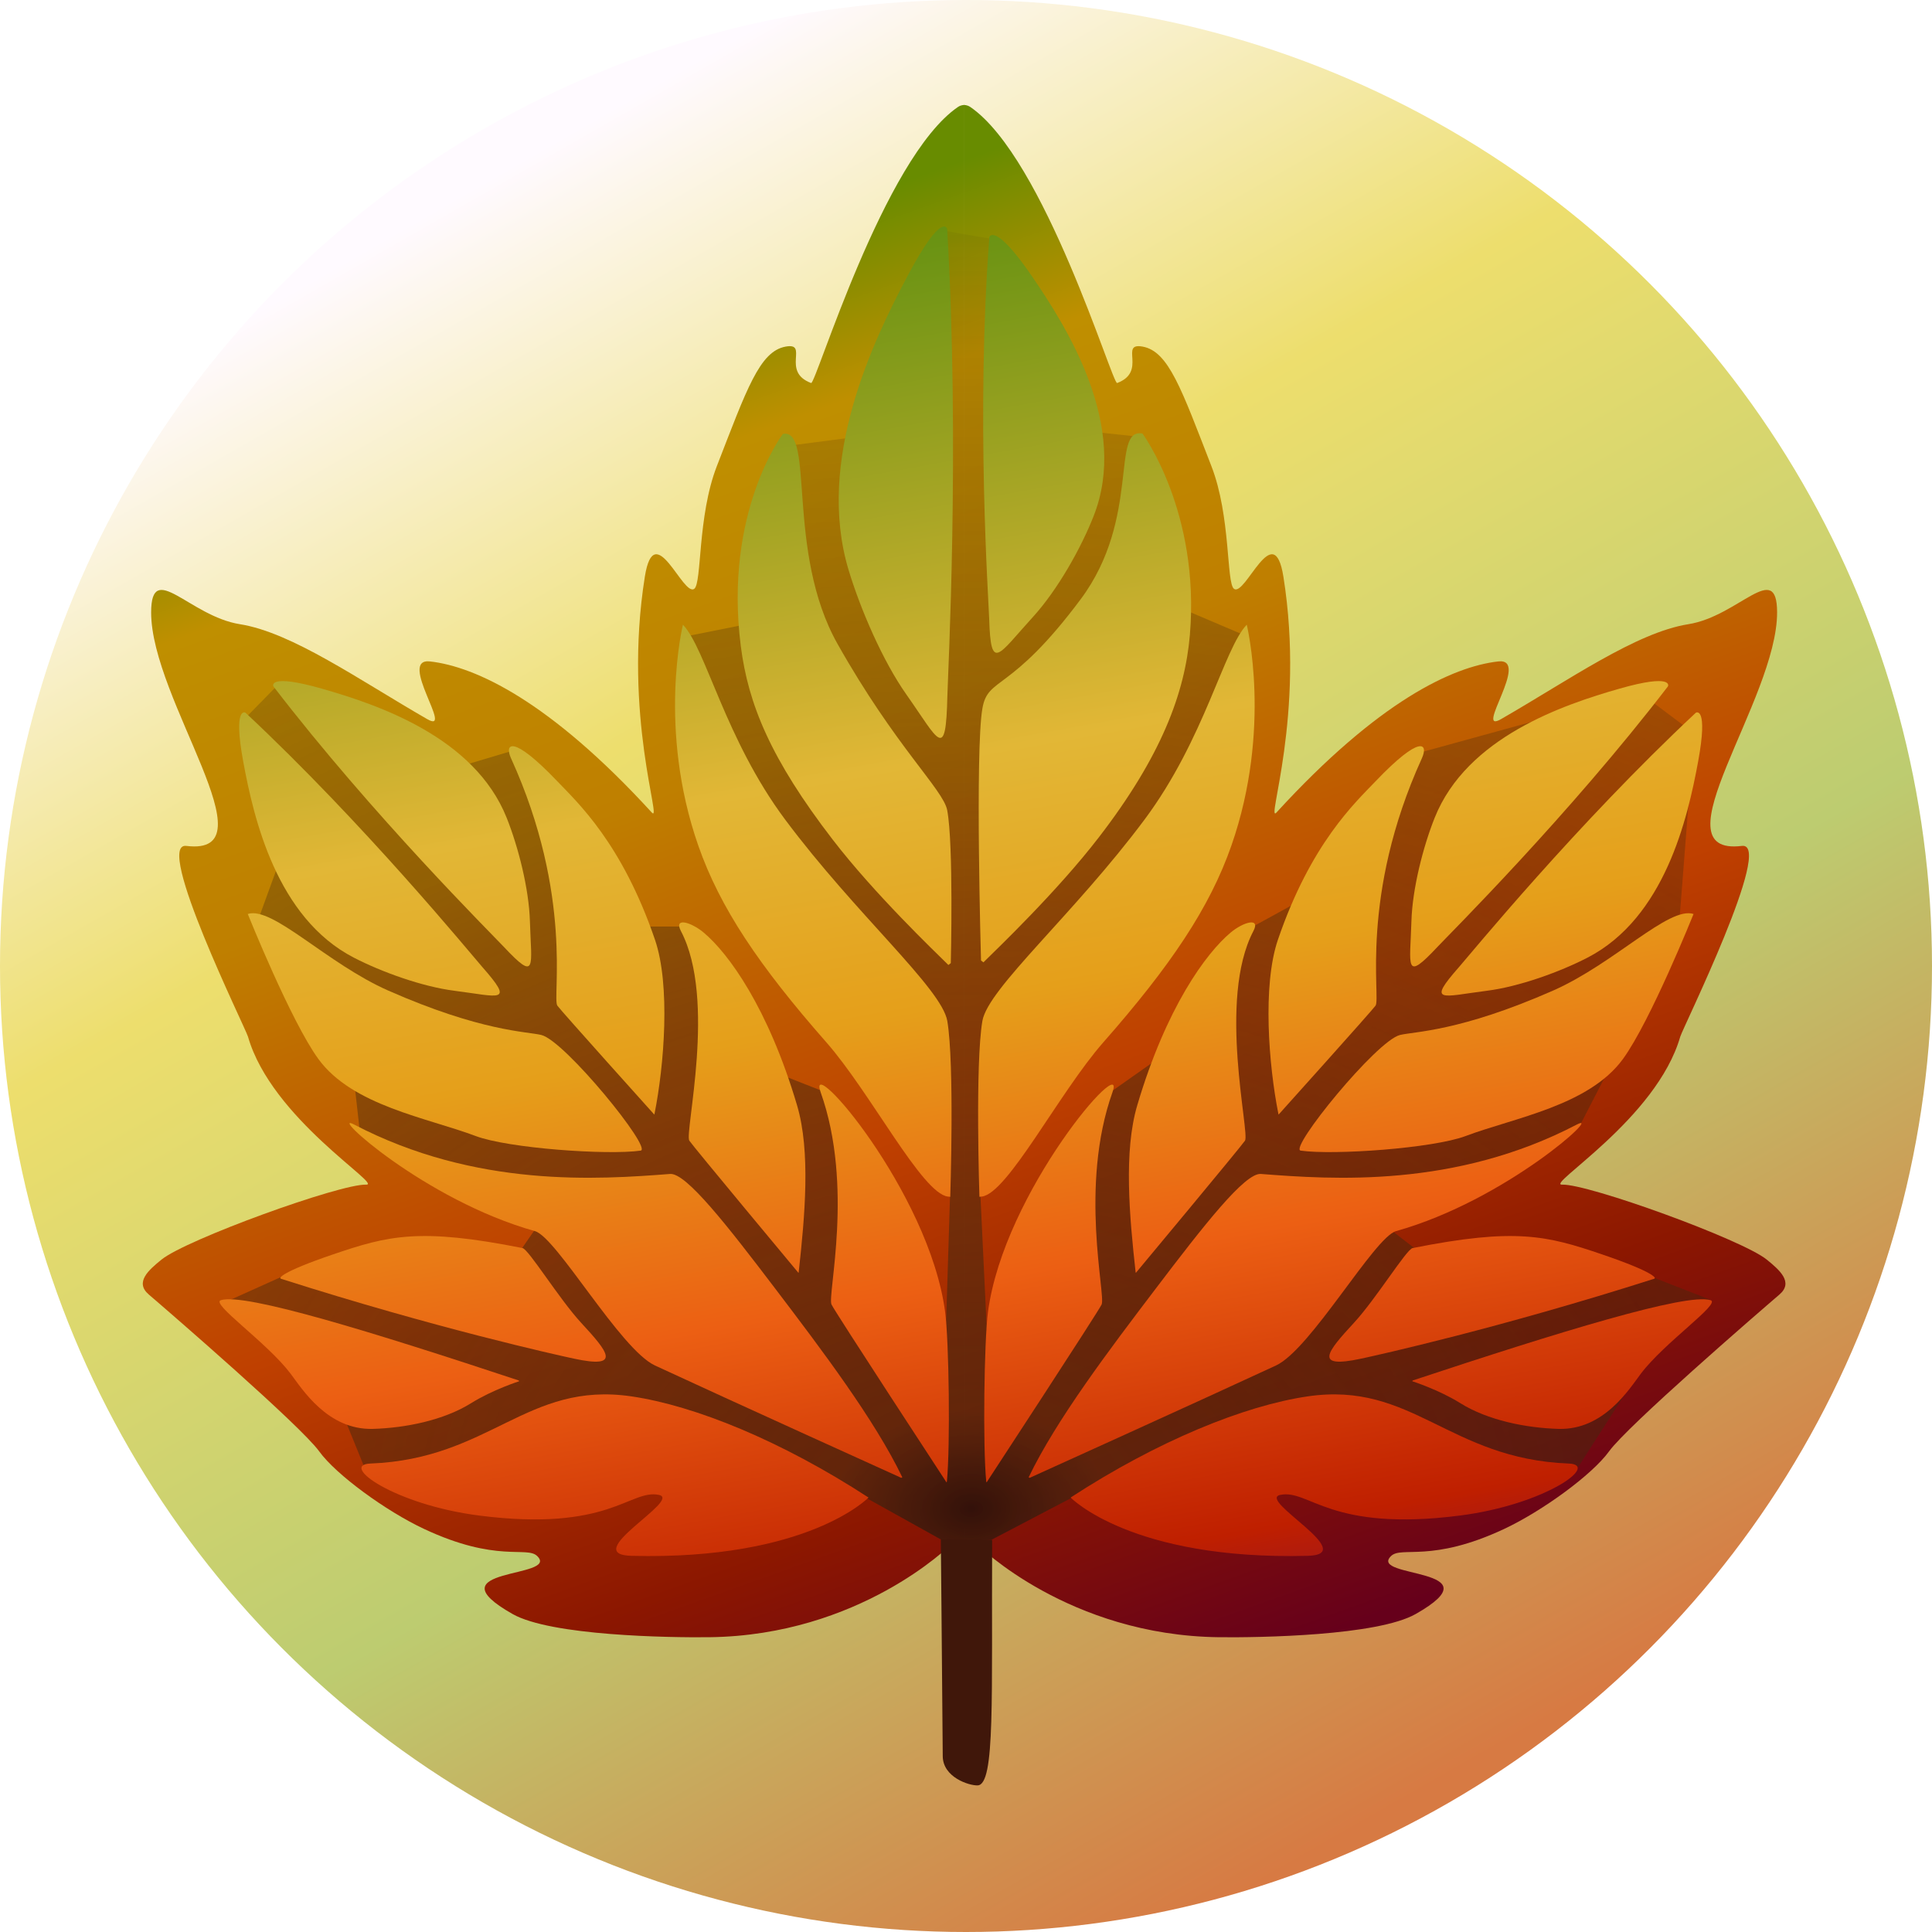 <?xml version="1.0" encoding="UTF-8" standalone="no"?>
<!-- Created with Inkscape (http://www.inkscape.org/) -->

<svg
        width="500"
        height="500"
        viewBox="0 0 132.292 132.292"
        version="1.1"
        id="svg635"
        xml:space="preserve"
        xmlns:xlink="http://www.w3.org/1999/xlink"
        xmlns="http://www.w3.org/2000/svg">&#10;    <defs
        id="defs632"><linearGradient
   id="linearGradient14447"><stop
     style="stop-color:#bcf5d5;stop-opacity:1;"
     offset="0.118"
     id="stop16633" /><stop
        style="stop-color:#70aecc;stop-opacity:1;"
        offset="0.391"
        id="stop29757"/><stop
        style="stop-color:#c6deed;stop-opacity:1;"
        offset="0.676"
        id="stop17361"/><stop
        style="stop-color:#ffd4e3;stop-opacity:1;"
        offset="0.892"
        id="stop20271"/></linearGradient>&#10;
    <linearGradient
            id="linearGradient11233"><stop
   style="stop-color:#dc719a;stop-opacity:1;"
   offset="0.16"
   id="stop11229" />&#10; <stop
            style="stop-color:#fe95ae;stop-opacity:1;"
            offset="0.518"
            id="stop13376"/>&#10;
        <stop
                style="stop-color:#fdf7f0;stop-opacity:1;"
                offset="1"
                id="stop11231"/></linearGradient>&#10;
    <linearGradient
            id="linearGradient3778"><stop
   style="stop-color:#ea6c9e;stop-opacity:1;"
   offset="0.385"
   id="stop3774" />&#10; <stop
            style="stop-color:#feb0c8;stop-opacity:1;"
            offset="0.805"
            id="stop8681"/>&#10;
        <stop
                style="stop-color:#fdedde;stop-opacity:1;"
                offset="1"
                id="stop3776"/></linearGradient>&#10;
    <filter
            y="-0.196"
            height="1.392"
            style="color-interpolation-filters:sRGB"
            id="filter3896"
            x="-0.196"
            width="1.392"><feGaussianBlur
   stdDeviation="5"
   result="result6"
   id="feGaussianBlur3886" />&#10; <feComposite
            result="result8"
            in="SourceGraphic"
            operator="atop"
            in2="result6"
            id="feComposite3888"/>&#10; <feComposite
            result="result9"
            operator="over"
            in2="SourceAlpha"
            in="result8"
            id="feComposite3890"/>&#10; <feColorMatrix
            values="1 0 0 0 0 0 1 0 0 0 0 0 1 0 0 0 0 0 1 0 "
            result="result10"
            id="feColorMatrix3892"/>&#10;
        <feBlend
                in="result10"
                mode="normal"
                in2="result6"
                id="feBlend3894"/></filter>&#10; <linearGradient
            xlink:href="#linearGradient14447"
            id="linearGradient14449"
            x1="264.583"
            y1="191.823"
            x2="132.292"
            y2="59.531"
            gradientUnits="userSpaceOnUse"
            gradientTransform="translate(-132.292,-59.531)"/>&#10; <radialGradient
            xlink:href="#linearGradient3778"
            id="radialGradient467"
            gradientUnits="userSpaceOnUse"
            gradientTransform="matrix(1.149,-0.016,0.016,1.132,-164.244,-73.71)"
            cx="200.136"
            cy="130.667"
            fx="200.136"
            fy="130.667"
            r="55.99"/>&#10; <radialGradient
            xlink:href="#linearGradient3778"
            id="radialGradient469"
            gradientUnits="userSpaceOnUse"
            gradientTransform="matrix(1.149,-0.016,0.016,1.132,-164.244,-73.71)"
            cx="200.136"
            cy="130.667"
            fx="200.136"
            fy="130.667"
            r="55.99"/>&#10; <radialGradient
            xlink:href="#linearGradient3778"
            id="radialGradient471"
            gradientUnits="userSpaceOnUse"
            gradientTransform="matrix(1.149,-0.016,0.016,1.132,-164.244,-73.71)"
            cx="200.136"
            cy="130.667"
            fx="200.136"
            fy="130.667"
            r="55.99"/>&#10; <radialGradient
            xlink:href="#linearGradient3778"
            id="radialGradient473"
            gradientUnits="userSpaceOnUse"
            gradientTransform="matrix(1.149,-0.016,0.016,1.132,-164.244,-73.71)"
            cx="200.136"
            cy="130.667"
            fx="200.136"
            fy="130.667"
            r="55.99"/>&#10; <radialGradient
            xlink:href="#linearGradient3778"
            id="radialGradient475"
            gradientUnits="userSpaceOnUse"
            gradientTransform="matrix(1.149,-0.016,0.016,1.132,-164.244,-73.71)"
            cx="200.136"
            cy="130.667"
            fx="200.136"
            fy="130.667"
            r="55.99"/>&#10; <radialGradient
            xlink:href="#linearGradient3778"
            id="radialGradient477"
            gradientUnits="userSpaceOnUse"
            gradientTransform="matrix(1.149,-0.016,0.016,1.132,-164.244,-73.71)"
            cx="200.136"
            cy="130.667"
            fx="200.136"
            fy="130.667"
            r="55.99"/>&#10; <radialGradient
            xlink:href="#linearGradient3778"
            id="radialGradient479"
            gradientUnits="userSpaceOnUse"
            gradientTransform="matrix(1.149,-0.016,0.016,1.132,-164.244,-73.71)"
            cx="200.136"
            cy="130.667"
            fx="200.136"
            fy="130.667"
            r="55.99"/>&#10; <radialGradient
            xlink:href="#linearGradient3778"
            id="radialGradient481"
            gradientUnits="userSpaceOnUse"
            gradientTransform="matrix(1.149,-0.016,0.016,1.132,-164.244,-73.71)"
            cx="200.136"
            cy="130.667"
            fx="200.136"
            fy="130.667"
            r="55.99"/>&#10; <radialGradient
            xlink:href="#linearGradient3778"
            id="radialGradient483"
            gradientUnits="userSpaceOnUse"
            gradientTransform="matrix(1.149,-0.016,0.016,1.132,-164.244,-73.71)"
            cx="200.136"
            cy="130.667"
            fx="200.136"
            fy="130.667"
            r="55.99"/>&#10; <radialGradient
            xlink:href="#linearGradient3778"
            id="radialGradient485"
            gradientUnits="userSpaceOnUse"
            gradientTransform="matrix(1.149,-0.016,0.016,1.132,-164.244,-73.71)"
            cx="200.136"
            cy="130.667"
            fx="200.136"
            fy="130.667"
            r="55.99"/>&#10; <radialGradient
            xlink:href="#linearGradient3778"
            id="radialGradient487"
            gradientUnits="userSpaceOnUse"
            gradientTransform="matrix(1.149,-0.016,0.016,1.132,-164.244,-73.71)"
            cx="200.136"
            cy="130.667"
            fx="200.136"
            fy="130.667"
            r="55.99"/>&#10; <radialGradient
            xlink:href="#linearGradient3778"
            id="radialGradient489"
            gradientUnits="userSpaceOnUse"
            gradientTransform="matrix(1.149,-0.016,0.016,1.132,-164.244,-73.71)"
            cx="200.136"
            cy="130.667"
            fx="200.136"
            fy="130.667"
            r="55.99"/>&#10; <radialGradient
            xlink:href="#linearGradient3778"
            id="radialGradient491"
            gradientUnits="userSpaceOnUse"
            gradientTransform="matrix(1.149,-0.016,0.016,1.132,-164.244,-73.71)"
            cx="200.136"
            cy="130.667"
            fx="200.136"
            fy="130.667"
            r="55.99"/>&#10; <radialGradient
            xlink:href="#linearGradient3778"
            id="radialGradient493"
            gradientUnits="userSpaceOnUse"
            gradientTransform="matrix(1.149,-0.016,0.016,1.132,-164.244,-73.71)"
            cx="200.136"
            cy="130.667"
            fx="200.136"
            fy="130.667"
            r="55.99"/>&#10; <radialGradient
            xlink:href="#linearGradient3778"
            id="radialGradient495"
            gradientUnits="userSpaceOnUse"
            gradientTransform="matrix(1.149,-0.016,0.016,1.132,-164.244,-73.71)"
            cx="200.136"
            cy="130.667"
            fx="200.136"
            fy="130.667"
            r="55.99"/>&#10; <radialGradient
            xlink:href="#linearGradient3778"
            id="radialGradient497"
            gradientUnits="userSpaceOnUse"
            gradientTransform="matrix(1.149,-0.016,0.016,1.132,-164.244,-73.71)"
            cx="200.136"
            cy="130.667"
            fx="200.136"
            fy="130.667"
            r="55.99"/>&#10; <radialGradient
            xlink:href="#linearGradient3778"
            id="radialGradient499"
            gradientUnits="userSpaceOnUse"
            gradientTransform="matrix(1.149,-0.016,0.016,1.132,-164.244,-73.71)"
            cx="200.136"
            cy="130.667"
            fx="200.136"
            fy="130.667"
            r="55.99"/>&#10; <radialGradient
            xlink:href="#linearGradient3778"
            id="radialGradient501"
            gradientUnits="userSpaceOnUse"
            gradientTransform="matrix(1.149,-0.016,0.016,1.132,-164.244,-73.71)"
            cx="200.136"
            cy="130.667"
            fx="200.136"
            fy="130.667"
            r="55.99"/>&#10; <radialGradient
            xlink:href="#linearGradient3778"
            id="radialGradient503"
            gradientUnits="userSpaceOnUse"
            gradientTransform="matrix(1.149,-0.016,0.016,1.132,-164.244,-73.71)"
            cx="200.136"
            cy="130.667"
            fx="200.136"
            fy="130.667"
            r="55.99"/>&#10; <radialGradient
            xlink:href="#linearGradient3778"
            id="radialGradient505"
            gradientUnits="userSpaceOnUse"
            gradientTransform="matrix(1.149,-0.016,0.016,1.132,-164.244,-73.71)"
            cx="200.136"
            cy="130.667"
            fx="200.136"
            fy="130.667"
            r="55.99"/>&#10; <radialGradient
            xlink:href="#linearGradient3778"
            id="radialGradient507"
            gradientUnits="userSpaceOnUse"
            gradientTransform="matrix(1.149,-0.016,0.016,1.132,-164.244,-73.71)"
            cx="200.136"
            cy="130.667"
            fx="200.136"
            fy="130.667"
            r="55.99"/>&#10; <radialGradient
            xlink:href="#linearGradient3778"
            id="radialGradient509"
            gradientUnits="userSpaceOnUse"
            gradientTransform="matrix(1.149,-0.016,0.016,1.132,-164.244,-73.71)"
            cx="200.136"
            cy="130.667"
            fx="200.136"
            fy="130.667"
            r="55.99"/>&#10; <radialGradient
            xlink:href="#linearGradient3778"
            id="radialGradient511"
            gradientUnits="userSpaceOnUse"
            gradientTransform="matrix(1.149,-0.016,0.016,1.132,-164.244,-73.71)"
            cx="200.136"
            cy="130.667"
            fx="200.136"
            fy="130.667"
            r="55.99"/>&#10; <radialGradient
            xlink:href="#linearGradient3778"
            id="radialGradient513"
            gradientUnits="userSpaceOnUse"
            gradientTransform="matrix(1.149,-0.016,0.016,1.132,-164.244,-73.71)"
            cx="200.136"
            cy="130.667"
            fx="200.136"
            fy="130.667"
            r="55.99"/>&#10; <radialGradient
            xlink:href="#linearGradient3778"
            id="radialGradient515"
            gradientUnits="userSpaceOnUse"
            gradientTransform="matrix(1.149,-0.016,0.016,1.132,-164.244,-73.71)"
            cx="200.136"
            cy="130.667"
            fx="200.136"
            fy="130.667"
            r="55.99"/>&#10; <radialGradient
            xlink:href="#linearGradient3778"
            id="radialGradient517"
            gradientUnits="userSpaceOnUse"
            gradientTransform="matrix(1.149,-0.016,0.016,1.132,-164.244,-73.71)"
            cx="200.136"
            cy="130.667"
            fx="200.136"
            fy="130.667"
            r="55.99"/>&#10; <radialGradient
            xlink:href="#linearGradient3778"
            id="radialGradient519"
            gradientUnits="userSpaceOnUse"
            gradientTransform="matrix(1.149,-0.016,0.016,1.132,-164.244,-73.71)"
            cx="200.136"
            cy="130.667"
            fx="200.136"
            fy="130.667"
            r="55.99"/>&#10; <radialGradient
            xlink:href="#linearGradient3778"
            id="radialGradient521"
            gradientUnits="userSpaceOnUse"
            gradientTransform="matrix(1.149,-0.016,0.016,1.132,-164.244,-73.71)"
            cx="200.136"
            cy="130.667"
            fx="200.136"
            fy="130.667"
            r="55.99"/>&#10; <radialGradient
            xlink:href="#linearGradient3778"
            id="radialGradient523"
            gradientUnits="userSpaceOnUse"
            gradientTransform="matrix(1.149,-0.016,0.016,1.132,-164.244,-73.71)"
            cx="200.136"
            cy="130.667"
            fx="200.136"
            fy="130.667"
            r="55.99"/>&#10; <radialGradient
            xlink:href="#linearGradient3778"
            id="radialGradient525"
            gradientUnits="userSpaceOnUse"
            gradientTransform="matrix(1.149,-0.016,0.016,1.132,-164.244,-73.71)"
            cx="200.136"
            cy="130.667"
            fx="200.136"
            fy="130.667"
            r="55.99"/>&#10; <radialGradient
            xlink:href="#linearGradient11233"
            id="radialGradient527"
            gradientUnits="userSpaceOnUse"
            gradientTransform="matrix(1,0,0,0.966,-132.292,-54.712)"
            cx="218.814"
            cy="140.195"
            fx="218.814"
            fy="140.195"
            r="17.991"/>&#10; <radialGradient
            xlink:href="#linearGradient11233"
            id="radialGradient529"
            gradientUnits="userSpaceOnUse"
            gradientTransform="matrix(1,0,0,0.966,-132.292,-54.712)"
            cx="218.814"
            cy="140.195"
            fx="218.814"
            fy="140.195"
            r="17.991"/>&#10; <radialGradient
            xlink:href="#linearGradient11233"
            id="radialGradient531"
            gradientUnits="userSpaceOnUse"
            gradientTransform="matrix(1,0,0,0.966,-132.292,-54.712)"
            cx="218.814"
            cy="140.195"
            fx="218.814"
            fy="140.195"
            r="17.991"/>&#10; <radialGradient
            xlink:href="#linearGradient11233"
            id="radialGradient533"
            gradientUnits="userSpaceOnUse"
            gradientTransform="matrix(1,0,0,0.966,-132.292,-54.712)"
            cx="218.814"
            cy="140.195"
            fx="218.814"
            fy="140.195"
            r="17.991"/>&#10; <radialGradient
            xlink:href="#linearGradient11233"
            id="radialGradient535"
            gradientUnits="userSpaceOnUse"
            gradientTransform="matrix(1,0,0,0.966,-132.292,-54.712)"
            cx="218.814"
            cy="140.195"
            fx="218.814"
            fy="140.195"
            r="17.991"/>&#10; <radialGradient
            xlink:href="#linearGradient11233"
            id="radialGradient537"
            gradientUnits="userSpaceOnUse"
            gradientTransform="matrix(1,0,0,1.009,-132.292,-60.419)"
            cx="233.509"
            cy="103.704"
            fx="233.509"
            fy="103.704"
            r="15.033"/>&#10; <radialGradient
            xlink:href="#linearGradient11233"
            id="radialGradient539"
            gradientUnits="userSpaceOnUse"
            gradientTransform="matrix(1,0,0,1.009,-132.292,-60.419)"
            cx="233.509"
            cy="103.704"
            fx="233.509"
            fy="103.704"
            r="15.033"/>&#10; <radialGradient
            xlink:href="#linearGradient11233"
            id="radialGradient541"
            gradientUnits="userSpaceOnUse"
            gradientTransform="matrix(1,0,0,1.009,-132.292,-60.419)"
            cx="233.509"
            cy="103.704"
            fx="233.509"
            fy="103.704"
            r="15.033"/>&#10; <radialGradient
            xlink:href="#linearGradient11233"
            id="radialGradient543"
            gradientUnits="userSpaceOnUse"
            gradientTransform="matrix(1,0,0,1.009,-132.292,-60.419)"
            cx="233.509"
            cy="103.704"
            fx="233.509"
            fy="103.704"
            r="15.033"/>&#10; <radialGradient
            xlink:href="#linearGradient11233"
            id="radialGradient545"
            gradientUnits="userSpaceOnUse"
            gradientTransform="matrix(1,0,0,1.009,-132.292,-60.419)"
            cx="233.509"
            cy="103.704"
            fx="233.509"
            fy="103.704"
            r="15.033"/>&#10; <radialGradient
            xlink:href="#linearGradient11233"
            id="radialGradient547"
            gradientUnits="userSpaceOnUse"
            gradientTransform="matrix(1,0,0,1.029,-132.292,-63.259)"
            cx="188.427"
            cy="126.93"
            fx="188.427"
            fy="126.93"
            r="11.709"/>&#10; <radialGradient
            xlink:href="#linearGradient11233"
            id="radialGradient549"
            gradientUnits="userSpaceOnUse"
            gradientTransform="matrix(1,0,0,1.029,-132.292,-63.259)"
            cx="188.427"
            cy="126.93"
            fx="188.427"
            fy="126.93"
            r="11.709"/>&#10; <radialGradient
            xlink:href="#linearGradient11233"
            id="radialGradient551"
            gradientUnits="userSpaceOnUse"
            gradientTransform="matrix(1,0,0,1.029,-132.292,-63.259)"
            cx="188.427"
            cy="126.93"
            fx="188.427"
            fy="126.93"
            r="11.709"/>&#10; <radialGradient
            xlink:href="#linearGradient11233"
            id="radialGradient553"
            gradientUnits="userSpaceOnUse"
            gradientTransform="matrix(1,0,0,1.029,-132.292,-63.259)"
            cx="188.427"
            cy="126.93"
            fx="188.427"
            fy="126.93"
            r="11.709"/>&#10;
    <radialGradient
            xlink:href="#linearGradient11233"
            id="radialGradient555"
            gradientUnits="userSpaceOnUse"
            gradientTransform="matrix(1,0,0,1.029,-132.292,-63.259)"
            cx="188.427"
            cy="126.93"
            fx="188.427"
            fy="126.93"
            r="11.709"/>
    <linearGradient

            xlink:href="#linearGradient18590"
            id="linearGradient17998"
            gradientUnits="userSpaceOnUse"
            gradientTransform="translate(-28.403,105.157)"
            x1="245.126"
            y1="215.77"
            x2="144.078"
            y2="38.952"/>
    <linearGradient
            id="linearGradient18590"><stop
     style="stop-color:#d77a43;stop-opacity:1;"
     offset="0.181"
     id="stop18582" />
        <stop
                style="stop-color:#bdcc70;stop-opacity:1;"
                offset="0.398"
                id="stop18584"/>
        <stop
                style="stop-color:#edde6d;stop-opacity:1;"
                offset="0.62"
                id="stop18586"/>
        <stop
                style="stop-color:#fffaff;stop-opacity:1;"
                offset="0.807"
                id="stop18588"/></linearGradient>
    <linearGradient

            xlink:href="#linearGradient138185"
            id="linearGradient138142"
            x1="463.535"
            y1="109.659"
            x2="409.193"
            y2="-42.344"
            gradientUnits="userSpaceOnUse"/>
    <linearGradient
            id="linearGradient138185"><stop
     style="stop-color:#66001b;stop-opacity:1;"
     offset="0.029"
     id="stop138201" />
        <stop
                style="stop-color:#8c1700;stop-opacity:1;"
                offset="0.129"
                id="stop138203"/>
        <stop
                style="stop-color:#bf4000;stop-opacity:1;"
                offset="0.265"
                id="stop138205"/>
        <stop
                style="stop-color:#bf7f00;stop-opacity:1;"
                offset="0.42"
                id="stop138207"/>
        <stop
                style="stop-color:#bf8f00;stop-opacity:1;"
                offset="0.539"
                id="stop138209"/>
        <stop
                style="stop-color:#688c00;stop-opacity:1;"
                offset="0.611"
                id="stop138211"/></linearGradient>
    <radialGradient

            xlink:href="#linearGradient189453"
            id="radialGradient189455"
            cx="797.559"
            cy="369.769"
            fx="797.559"
            fy="369.769"
            r="50.935"
            gradientTransform="matrix(2.614,-0.014,0.01,1.862,-1290.67,-313.034)"
            gradientUnits="userSpaceOnUse"/>
    <linearGradient

            id="linearGradient189453"><stop
     style="stop-color:#33110a;stop-opacity:1;"
     offset="0"
     id="stop189449" />
        <stop
                style="stop-color:#4d280f;stop-opacity:0.7;"
                offset="0.071"
                id="stop189457"/>
        <stop
                style="stop-color:#33250a;stop-opacity:0;"
                offset="1"
                id="stop189451"/></linearGradient>
    <linearGradient

            xlink:href="#linearGradient138185-1"
            id="linearGradient138162"
            x1="80.284"
            y1="113.001"
            x2="63.185"
            y2="18.428"
            gradientUnits="userSpaceOnUse"/>
    <linearGradient
            id="linearGradient138185-1"><stop
     style="stop-color:#891031;stop-opacity:1;"
     offset="0.044"
     id="stop138175" />
        <stop
                style="stop-color:#bf1f00;stop-opacity:1;"
                offset="0.123"
                id="stop138177"/>
        <stop
                style="stop-color:#ec5f13;stop-opacity:1;"
                offset="0.314"
                id="stop138179"/>
        <stop
                style="stop-color:#e59f1a;stop-opacity:1;"
                offset="0.493"
                id="stop138181"/>
        <stop
                style="stop-color:#e2b736;stop-opacity:1;"
                offset="0.651"
                id="stop138187"/>
        <stop
                style="stop-color:#639111;stop-opacity:1;"
                offset="1"
                id="stop138183"/></linearGradient>
    <linearGradient

            xlink:href="#linearGradient138185"
            id="linearGradient20652"
            gradientUnits="userSpaceOnUse"
            x1="463.535"
            y1="109.659"
            x2="409.193"
            y2="-42.344"/>
    <linearGradient

            xlink:href="#linearGradient138185"
            id="linearGradient20654"
            gradientUnits="userSpaceOnUse"
            x1="463.535"
            y1="109.659"
            x2="409.193"
            y2="-42.344"/>
    <linearGradient

            xlink:href="#linearGradient138185-1"
            id="linearGradient20656"
            gradientUnits="userSpaceOnUse"
            x1="80.284"
            y1="113.001"
            x2="63.185"
            y2="18.428"/>
    <linearGradient

            xlink:href="#linearGradient138185-1"
            id="linearGradient20658"
            gradientUnits="userSpaceOnUse"
            x1="80.284"
            y1="113.001"
            x2="63.185"
            y2="18.428"/>
    <linearGradient

            xlink:href="#linearGradient138185-1"
            id="linearGradient20660"
            gradientUnits="userSpaceOnUse"
            x1="80.284"
            y1="113.001"
            x2="63.185"
            y2="18.428"/>
    <linearGradient

            xlink:href="#linearGradient138185-1"
            id="linearGradient20662"
            gradientUnits="userSpaceOnUse"
            x1="80.284"
            y1="113.001"
            x2="63.185"
            y2="18.428"/>
    <linearGradient

            xlink:href="#linearGradient138185-1"
            id="linearGradient20664"
            gradientUnits="userSpaceOnUse"
            x1="80.284"
            y1="113.001"
            x2="63.185"
            y2="18.428"/>
    <linearGradient

            xlink:href="#linearGradient138185-1"
            id="linearGradient20666"
            gradientUnits="userSpaceOnUse"
            x1="80.284"
            y1="113.001"
            x2="63.185"
            y2="18.428"/>
    <linearGradient

            xlink:href="#linearGradient138185-1"
            id="linearGradient20668"
            gradientUnits="userSpaceOnUse"
            x1="80.284"
            y1="113.001"
            x2="63.185"
            y2="18.428"/>
    <linearGradient

            xlink:href="#linearGradient138185-1"
            id="linearGradient20670"
            gradientUnits="userSpaceOnUse"
            x1="80.284"
            y1="113.001"
            x2="63.185"
            y2="18.428"/>
    <linearGradient

            xlink:href="#linearGradient138185-1"
            id="linearGradient20672"
            gradientUnits="userSpaceOnUse"
            x1="80.284"
            y1="113.001"
            x2="63.185"
            y2="18.428"/>
    <linearGradient

            xlink:href="#linearGradient138185-1"
            id="linearGradient20674"
            gradientUnits="userSpaceOnUse"
            x1="80.284"
            y1="113.001"
            x2="63.185"
            y2="18.428"/>
    <linearGradient

            xlink:href="#linearGradient138185-1"
            id="linearGradient20676"
            gradientUnits="userSpaceOnUse"
            x1="80.284"
            y1="113.001"
            x2="63.185"
            y2="18.428"/>
    <linearGradient

            xlink:href="#linearGradient138185-1"
            id="linearGradient20678"
            gradientUnits="userSpaceOnUse"
            x1="80.284"
            y1="113.001"
            x2="63.185"
            y2="18.428"/>
    <linearGradient

            xlink:href="#linearGradient138185-1"
            id="linearGradient20680"
            gradientUnits="userSpaceOnUse"
            x1="80.284"
            y1="113.001"
            x2="63.185"
            y2="18.428"/>
    <linearGradient

            xlink:href="#linearGradient138185-1"
            id="linearGradient20682"
            gradientUnits="userSpaceOnUse"
            x1="80.284"
            y1="113.001"
            x2="63.185"
            y2="18.428"/>
    <linearGradient

            xlink:href="#linearGradient138185-1"
            id="linearGradient20684"
            gradientUnits="userSpaceOnUse"
            x1="80.284"
            y1="113.001"
            x2="63.185"
            y2="18.428"/>
    <linearGradient

            xlink:href="#linearGradient138185-1"
            id="linearGradient20686"
            gradientUnits="userSpaceOnUse"
            x1="80.284"
            y1="113.001"
            x2="63.185"
            y2="18.428"/>
    <linearGradient

            xlink:href="#linearGradient138185-1"
            id="linearGradient20688"
            gradientUnits="userSpaceOnUse"
            x1="80.284"
            y1="113.001"
            x2="63.185"
            y2="18.428"/>
    <linearGradient

            xlink:href="#linearGradient138185-1"
            id="linearGradient20690"
            gradientUnits="userSpaceOnUse"
            x1="80.284"
            y1="113.001"
            x2="63.185"
            y2="18.428"/>
    <linearGradient

            xlink:href="#linearGradient138185-1"
            id="linearGradient20692"
            gradientUnits="userSpaceOnUse"
            x1="80.284"
            y1="113.001"
            x2="63.185"
            y2="18.428"/>
    <linearGradient

            xlink:href="#linearGradient138185-1"
            id="linearGradient20694"
            gradientUnits="userSpaceOnUse"
            x1="80.284"
            y1="113.001"
            x2="63.185"
            y2="18.428"/>
    <linearGradient

            xlink:href="#linearGradient138185-1"
            id="linearGradient20696"
            gradientUnits="userSpaceOnUse"
            x1="80.284"
            y1="113.001"
            x2="63.185"
            y2="18.428"/>
    <linearGradient

            xlink:href="#linearGradient138185-1"
            id="linearGradient20698"
            gradientUnits="userSpaceOnUse"
            x1="80.284"
            y1="113.001"
            x2="63.185"
            y2="18.428"/>
    <linearGradient

            xlink:href="#linearGradient138185-1"
            id="linearGradient20700"
            gradientUnits="userSpaceOnUse"
            x1="80.284"
            y1="113.001"
            x2="63.185"
            y2="18.428"/>
    <linearGradient

            xlink:href="#linearGradient138185-1"
            id="linearGradient20702"
            gradientUnits="userSpaceOnUse"
            x1="80.284"
            y1="113.001"
            x2="63.185"
            y2="18.428"/>
    <linearGradient

            xlink:href="#linearGradient138185-1"
            id="linearGradient20704"
            gradientUnits="userSpaceOnUse"
            x1="80.284"
            y1="113.001"
            x2="63.185"
            y2="18.428"/>
    <linearGradient

            xlink:href="#linearGradient138185-1"
            id="linearGradient20706"
            gradientUnits="userSpaceOnUse"
            x1="80.284"
            y1="113.001"
            x2="63.185"
            y2="18.428"/></defs>&#10; &#10; &#10; &#10; &#10; &#10; &#10; &#10; &#10; &#10; &#10; &#10; &#10; &#10;
    &#10; &#10; &#10; &#10; &#10; &#10; &#10; &#10; &#10; &#10; &#10; &#10; &#10; &#10; &#10; &#10; &#10; &#10; &#10;
    &#10; &#10; &#10; &#10; &#10; &#10; &#10; &#10; &#10; &#10; &#10; &#10; &#10; &#10; &#10; &#10; &#10; &#10; &#10;
    &#10; &#10; &#10; &#10; &#10; &#10; &#10; &#10; &#10; &#10; &#10; &#10; &#10; &#10; &#10; &#10; &#10;
    <g
            id="g20776"
            transform="translate(-103.888,-164.688)"><circle
     style="fill:url(#linearGradient17998);fill-opacity:1;stroke-width:0.35"
     id="circle17996"
     cx="170.034"
     cy="230.834"
     r="66.146" />
        <g
                id="g190595"
                transform="translate(-627.441,-96.324)"><g
       id="g38243"
       transform="matrix(1.101,0,0,1.101,318.876,255.129)"
       style="fill:url(#linearGradient138142);fill-opacity:1"><path
         id="path38239"
         style="fill:url(#linearGradient20652);fill-opacity:1;stroke-width:0.265"
         d="m 434.562,11.871 v 89.583 l 0.887,-0.005 c 0,0 5.631,5.603 14.969,5.717 2.559,0.031 9.858,-0.091 12.24,-1.441 5.172,-2.932 -2.986,-2.2 -1.527,-3.609 0.658,-0.635 2.501,0.444 7.038,-1.686 2.374,-1.114 5.469,-3.37 6.519,-4.823 1.148,-1.59 9.207,-8.563 10.597,-9.754 0.892,-0.764 0.004,-1.527 -0.789,-2.171 -1.541,-1.252 -11.118,-4.723 -12.73,-4.663 -1.055,0.039 5.88,-4.087 7.35,-9.203 0.154,-0.535 5.874,-12.114 3.836,-11.863 -5.46,0.672 2.202,-9.084 2.187,-14.533 -0.009,-3.292 -2.382,0.246 -5.519,0.744 -3.25,0.516 -7.413,3.467 -11.649,5.903 -1.725,0.992 1.874,-3.819 -0.176,-3.587 -2.837,0.321 -7.451,2.467 -13.79,9.394 -0.692,0.757 1.806,-6.028 0.43,-14.663 -0.596,-3.741 -2.374,1.281 -3.076,0.75 -0.478,-0.362 -0.192,-4.511 -1.4,-7.621 -1.869,-4.811 -2.663,-7.144 -4.277,-7.44 -1.487,-0.273 0.31,1.553 -1.588,2.265 -0.292,0.11 -4.502,-13.995 -9.133,-17.169 -0.118,-0.081 -0.252,-0.12 -0.399,-0.125 z" /><path
                id="path38241"
                style="fill:url(#linearGradient20654);fill-opacity:1;stroke-width:0.265"
                d="m 434.594,11.871 v 89.583 l -0.887,-0.005 c 0,0 -5.631,5.603 -14.969,5.717 -2.559,0.031 -9.858,-0.091 -12.24,-1.441 -5.172,-2.932 2.986,-2.2 1.527,-3.609 -0.658,-0.635 -2.501,0.444 -7.038,-1.686 -2.374,-1.114 -5.469,-3.37 -6.519,-4.823 -1.148,-1.59 -9.207,-8.563 -10.597,-9.754 -0.892,-0.764 -0.004,-1.527 0.789,-2.171 1.541,-1.252 11.118,-4.723 12.73,-4.663 1.055,0.039 -5.88,-4.087 -7.35,-9.203 -0.154,-0.535 -5.874,-12.114 -3.836,-11.863 5.46,0.672 -2.202,-9.084 -2.187,-14.533 0.009,-3.292 2.382,0.246 5.519,0.744 3.25,0.516 7.413,3.467 11.649,5.903 1.725,0.992 -1.874,-3.819 0.176,-3.587 2.837,0.321 7.451,2.467 13.79,9.394 0.692,0.757 -1.806,-6.028 -0.43,-14.663 0.596,-3.741 2.374,1.281 3.076,0.75 0.478,-0.362 0.192,-4.511 1.4,-7.621 1.869,-4.811 2.663,-7.144 4.277,-7.44 1.487,-0.273 -0.31,1.553 1.588,2.265 0.292,0.11 4.502,-13.995 9.133,-17.169 0.118,-0.081 0.252,-0.12 0.399,-0.125 z"/></g>
            <path
                    style="fill:url(#radialGradient189455);fill-opacity:1;stroke-width:0.265"
                    d="m 799.196,366.46 5.539,-2.901 34.545,-1.917 3.601,-5.613 1.731,-3.742 3.789,-2.292 -5.987,-2.339 -14.219,-1.169 -1.637,-1.263 12.909,-7.063 6.782,-13.143 1.076,-13.798 -3.742,-2.806 -15.482,4.256 -7.904,10.103 -3.414,1.871 -6.267,8.933 -3.321,2.339 -8.229,17.562 -0.499,-10.515 18.129,-38.431 -4.069,-1.731 -3.18,-11.88 -3.04,-0.327 -6.876,-13.19 -3.555,-0.608 -6.221,14.172 -4.303,0.561 -3.274,12.301 -3.742,0.748 18.046,38.338 -0.333,10.716 -8.265,-17.857 -2.853,-1.123 -6.969,-10.196 h -2.479 l -9.121,-12.02 -3.134,0.935 -12.956,-5.379 -2.245,2.292 2.292,10.103 -1.31,3.601 6.595,11.272 0.374,3.321 12.041,6.532 -1.025,1.488 -16.207,1.755 -4.256,1.918 6.642,3.555 3.227,7.951 34.284,1.824 5.379,2.993 z"
                    id="path189447"/>
            <g
                    id="g1992"
                    transform="matrix(1.101,0,0,1.101,724.604,255.406)"
                    style="fill:url(#linearGradient138162);fill-opacity:1"><path
         style="fill:url(#linearGradient20656);fill-opacity:1;stroke-width:0.265"
         d="m 72.694,98.227 c 5.44,-3.541 10.814,-5.715 14.744,-6.291 6.505,-0.953 8.777,3.89 16.23,4.177 1.971,0.076 -1.478,2.556 -6.753,3.234 -8.113,1.043 -9.377,-1.652 -11.182,-1.284 -1.478,0.302 5.001,3.706 1.702,3.79 C 76.462,102.132 72.695,98.229 72.695,98.229"
         id="path1940"/>
                <path
                        style="fill:url(#linearGradient20658);fill-opacity:1;stroke-width:0.265"
                        d="m 60.123,98.227 c -5.44,-3.541 -10.814,-5.715 -14.744,-6.291 -6.505,-0.953 -8.777,3.89 -16.23,4.177 -1.971,0.076 1.478,2.556 6.753,3.234 8.113,1.043 9.377,-1.652 11.182,-1.284 1.478,0.302 -5.001,3.706 -1.702,3.79 10.974,0.279 14.741,-3.624 14.741,-3.624"
                        id="path1942"/>
                <path
                        style="fill:url(#linearGradient20660);fill-opacity:1;stroke-width:0.265"
                        d="m 93.965,90.948 c 9.145,-3.03 17.041,-5.46 18.529,-4.994 0.663,0.207 -2.856,2.611 -4.337,4.571 -0.715,0.946 -2.298,3.514 -5.121,3.433 -2.03,-0.058 -4.4,-0.535 -6.105,-1.599 -1.348,-0.841 -2.99,-1.364 -2.99,-1.364"
                        id="path1944"
                />
                <path
                        style="fill:url(#linearGradient20662);fill-opacity:1;stroke-width:0.265"
                        d="m 38.373,90.948 c -9.145,-3.03 -17.041,-5.46 -18.529,-4.994 -0.663,0.207 2.856,2.611 4.337,4.571 0.715,0.946 2.298,3.514 5.121,3.433 2.03,-0.058 4.4,-0.535 6.105,-1.599 1.348,-0.841 2.99,-1.364 2.99,-1.364"
                        id="path1946"
                />
                <path
                        style="fill:url(#linearGradient20664);fill-opacity:1;stroke-width:0.265"
                        d="m 109.003,84.615 c -9.646,3.081 -17.208,4.753 -18.239,4.974 -3,0.645 -2.116,-0.423 -0.45,-2.228 1.372,-1.487 3.264,-4.571 3.646,-4.648 6.399,-1.276 8.358,-0.773 11.765,0.386 3.332,1.134 3.302,1.469 3.302,1.469"
                        id="path1948"
                />
                <path
                        style="fill:url(#linearGradient20666);fill-opacity:1;stroke-width:0.265"
                        d="m 23.563,84.615 c 9.646,3.081 17.208,4.753 18.239,4.974 3,0.645 2.116,-0.423 0.45,-2.228 -1.372,-1.487 -3.264,-4.571 -3.646,-4.648 -6.399,-1.276 -8.358,-0.773 -11.765,0.386 -3.332,1.134 -3.302,1.469 -3.302,1.469"
                        id="path1950"
                />
                <path
                        style="fill:url(#linearGradient20668);fill-opacity:1;stroke-width:0.265"
                        d="m 70.082,96.97 c 1.72,-3.58 5.018,-7.937 7.871,-11.692 3.02,-3.976 5.577,-7.251 6.569,-7.175 4.468,0.344 12.07,0.885 19.654,-3.073 1.689,-0.881 -4.363,4.701 -11.246,6.629 -1.347,0.377 -5.3,7.352 -7.466,8.357 -4.727,2.194 -15.315,6.986 -15.315,6.986"
                        id="path1952"/>
                <path
                        style="fill:url(#linearGradient20670);fill-opacity:1;stroke-width:0.265"
                        d="m 62.226,96.97 c -1.72,-3.58 -5.018,-7.937 -7.871,-11.692 -3.02,-3.976 -5.577,-7.251 -6.569,-7.175 -4.468,0.344 -12.07,0.885 -19.654,-3.073 -1.689,-0.881 4.363,4.701 11.246,6.629 1.347,0.377 5.3,7.352 7.466,8.357 4.727,2.194 15.315,6.986 15.315,6.986"
                        id="path1954"/>
                <path
                        style="fill:url(#linearGradient20672);fill-opacity:1;stroke-width:0.265"
                        d="m 109.83,47.794 c -6.169,8.029 -13.582,15.398 -14.302,16.167 -2.098,2.24 -1.722,1.256 -1.64,-1.574 0.059,-2.022 0.725,-4.629 1.446,-6.435 2.004,-5.019 8.017,-7.036 11.477,-8.026 3.385,-0.968 3.036,-0.161 3.036,-0.161"
                        id="path1956"
                />
                <path
                        style="fill:url(#linearGradient20674);fill-opacity:1;stroke-width:0.265"
                        d="m 111.56,49.433 c -7.396,6.916 -14.013,15.007 -14.709,15.798 -2.027,2.304 -1.084,1.836 1.725,1.48 2.007,-0.254 4.538,-1.169 6.265,-2.061 4.801,-2.48 6.228,-8.659 6.879,-12.199 0.636,-3.462 -0.134,-3.038 -0.134,-3.038"
                        id="path1958"
                />
                <path
                        style="fill:url(#linearGradient20676);fill-opacity:1;stroke-width:0.265"
                        d="m 111.435,61.935 c -1.541,-0.502 -4.914,3.08 -8.745,4.767 -5.794,2.552 -8.6,2.537 -9.512,2.758 -1.464,0.355 -6.931,7.084 -6.177,7.192 2.049,0.293 8.225,-0.141 10.267,-0.91 3.008,-1.133 7.658,-1.881 9.777,-4.79 1.718,-2.357 4.389,-9.016 4.389,-9.016"
                        id="path1960"/>
                <path
                        style="fill:url(#linearGradient20678);fill-opacity:1;stroke-width:0.265"
                        d="m 23.123,47.794 c 6.169,8.029 13.582,15.398 14.302,16.167 2.098,2.24 1.722,1.256 1.64,-1.574 -0.059,-2.022 -0.725,-4.629 -1.446,-6.435 -2.004,-5.019 -8.017,-7.036 -11.477,-8.026 -3.385,-0.968 -3.036,-0.161 -3.036,-0.161"
                        id="path1962"
                />
                <path
                        style="fill:url(#linearGradient20680);fill-opacity:1;stroke-width:0.265"
                        d="m 21.394,49.433 c 7.396,6.916 14.013,15.007 14.709,15.798 2.027,2.304 1.084,1.836 -1.725,1.48 -2.007,-0.254 -4.538,-1.169 -6.265,-2.061 -4.801,-2.48 -6.228,-8.659 -6.879,-12.199 -0.636,-3.462 0.134,-3.038 0.134,-3.038"
                        id="path1964"
                />
                <path
                        style="fill:url(#linearGradient20682);fill-opacity:1;stroke-width:0.265"
                        d="m 21.518,61.935 c 1.541,-0.502 4.914,3.08 8.745,4.767 5.794,2.552 8.6,2.537 9.512,2.758 1.464,0.355 6.931,7.084 6.177,7.192 -2.049,0.293 -8.225,-0.141 -10.267,-0.91 -3.008,-1.133 -7.658,-1.881 -9.777,-4.79 -1.718,-2.357 -4.389,-9.016 -4.389,-9.016"
                        id="path1966"/>
                <path
                        style="fill:url(#linearGradient20684);fill-opacity:1;stroke-width:0.265"
                        d="m 67.17,79.509 c 1.609,-0.194 4.797,-6.453 7.561,-9.597 4.18,-4.755 6.609,-8.362 7.958,-12.222 2.55,-7.299 0.958,-13.747 0.958,-13.747 -1.433,1.494 -2.608,7.091 -6.356,12.119 -4.393,5.892 -9.741,10.5 -10.086,12.527 -0.457,2.681 -0.184,10.935 -0.184,10.935"
                        id="path1968"/>
                <path
                        style="fill:url(#linearGradient20686);fill-opacity:1;stroke-width:0.265"
                        d="m 65.058,79.509 c -1.609,-0.194 -4.797,-6.453 -7.561,-9.597 -4.18,-4.755 -6.609,-8.362 -7.958,-12.222 -2.55,-7.299 -0.958,-13.747 -0.958,-13.747 1.433,1.494 2.608,7.091 6.356,12.119 4.393,5.892 9.741,10.5 10.086,12.527 0.457,2.681 0.184,10.935 0.184,10.935"
                        id="path1970"/>
                <path
                        style="fill:url(#linearGradient20688);fill-opacity:1;stroke-width:0.325"
                        d="m 65.018,19.367 c 0.792,13.565 0.043,27.588 0.01,29.004 -0.096,4.123 -0.514,2.803 -2.557,-0.097 -1.46,-2.072 -2.844,-5.274 -3.584,-7.725 -2.056,-6.813 1.506,-14.235 3.685,-18.335 2.131,-4.01 2.44,-2.891 2.44,-2.891"
                        id="path1972"/>
                <path
                        style="fill:url(#linearGradient20690);fill-opacity:1;stroke-width:0.303"
                        d="m 67.637,19.861 c -0.839,11.082 -0.045,22.539 -0.01,23.695 0.102,3.368 0.545,2.29 2.709,-0.079 1.546,-1.693 3.013,-4.309 3.796,-6.311 2.178,-5.566 -1.596,-11.63 -3.904,-14.979 -2.257,-3.276 -2.584,-2.362 -2.584,-2.362"
                        id="path1974"/>
                <path
                        style="fill:url(#linearGradient20692);fill-opacity:1;stroke-width:0.265"
                        d="m 67.269,64.943 c 0.884,-0.872 4.589,-4.411 7.19,-7.79 3.862,-5.017 5.344,-8.954 5.65,-12.574 0.647,-7.651 -2.945,-12.523 -2.945,-12.523 -1.995,-0.391 -0.094,5.272 -3.843,10.3 -4.393,5.892 -5.772,4.779 -6.117,6.806 -0.457,2.681 -0.084,15.665 -0.084,15.665"
                        id="path1976"/>
                <path
                        style="fill:url(#linearGradient20694);fill-opacity:1;stroke-width:0.265"
                        d="M 65.091,65.107 C 64.207,64.234 60.502,60.695 57.901,57.317 54.039,52.3 52.641,48.884 52.181,45.281 51.113,36.905 54.798,32.079 54.798,32.079 c 1.995,-0.391 0.16,7.314 3.399,13.06 3.609,6.403 6.574,9.058 6.819,10.337 0.406,2.125 0.225,9.514 0.225,9.514"
                        id="path1978"/>
                <path
                        style="fill:url(#linearGradient20696);fill-opacity:1;stroke-width:0.265"
                        d="m 67.445,97.239 c -0.218,-2.232 -0.131,-8.74 0.108,-10.549 0.992,-7.509 8.679,-16.298 7.742,-13.667 -2.085,5.855 -0.404,12.612 -0.674,13.199 -0.205,0.445 -7.153,11.064 -7.153,11.064"
                        id="path1980"/>
                <path
                        style="fill:url(#linearGradient20698);fill-opacity:1;stroke-width:0.265"
                        d="m 64.997,97.239 c 0.218,-2.232 0.131,-8.74 -0.108,-10.549 -0.992,-7.509 -8.679,-16.298 -7.742,-13.667 2.085,5.855 0.404,12.612 0.674,13.199 0.205,0.445 7.153,11.064 7.153,11.064"
                        id="path1982"/>
                <path
                        style="fill:url(#linearGradient20700);fill-opacity:1;stroke-width:0.212"
                        d="m 76.735,84.215 c -0.388,-3.511 -0.747,-7.511 0.101,-10.378 1.798,-6.081 4.273,-9.458 5.809,-10.747 0.764,-0.642 1.88,-0.981 1.413,-0.09 -2.236,4.264 -0.207,12.544 -0.52,13.032 -0.211,0.329 -6.788,8.223 -6.788,8.223"
                        id="path1984"/>
                <path
                        style="fill:url(#linearGradient20702);fill-opacity:1;stroke-width:0.212"
                        d="m 55.781,84.215 c 0.388,-3.511 0.747,-7.511 -0.101,-10.378 -1.798,-6.081 -4.273,-9.458 -5.809,-10.747 -0.764,-0.642 -1.88,-0.981 -1.413,-0.09 2.236,4.264 0.207,12.544 0.52,13.032 0.211,0.329 6.788,8.223 6.788,8.223"
                        id="path1986"/>
                <path
                        style="fill:url(#linearGradient20704);fill-opacity:1;stroke-width:0.212"
                        d="m 85.615,74.37 c -0.606,-3.028 -0.997,-7.998 -0.032,-10.828 2.048,-6.001 4.814,-8.539 6.084,-9.869 2.804,-2.937 3.288,-2.336 2.871,-1.421 -3.899,8.566 -2.546,14.906 -2.879,15.381 -0.225,0.32 -6.031,6.777 -6.031,6.777"
                        id="path1988"/>
                <path
                        style="fill:url(#linearGradient20706);fill-opacity:1;stroke-width:0.212"
                        d="m 46.813,74.37 c 0.606,-3.028 0.997,-7.998 0.032,-10.828 -2.048,-6.001 -4.814,-8.539 -6.084,-9.869 -2.804,-2.937 -3.288,-2.336 -2.871,-1.421 3.899,8.566 2.546,14.906 2.879,15.381 0.225,0.32 6.031,6.777 6.031,6.777"
                        id="path1990"/></g>
            <path
                    style="fill:#40170a;fill-opacity:1;stroke-width:0.327"
                    d="m 799.265,366.454 c -0.053,10.807 0.227,16.768 -0.994,16.811 -0.579,0.021 -2.377,-0.548 -2.388,-1.998 -0.06,-7.533 -0.132,-14.838 -0.132,-14.838"
                    id="path152350"/></g></g></svg>
